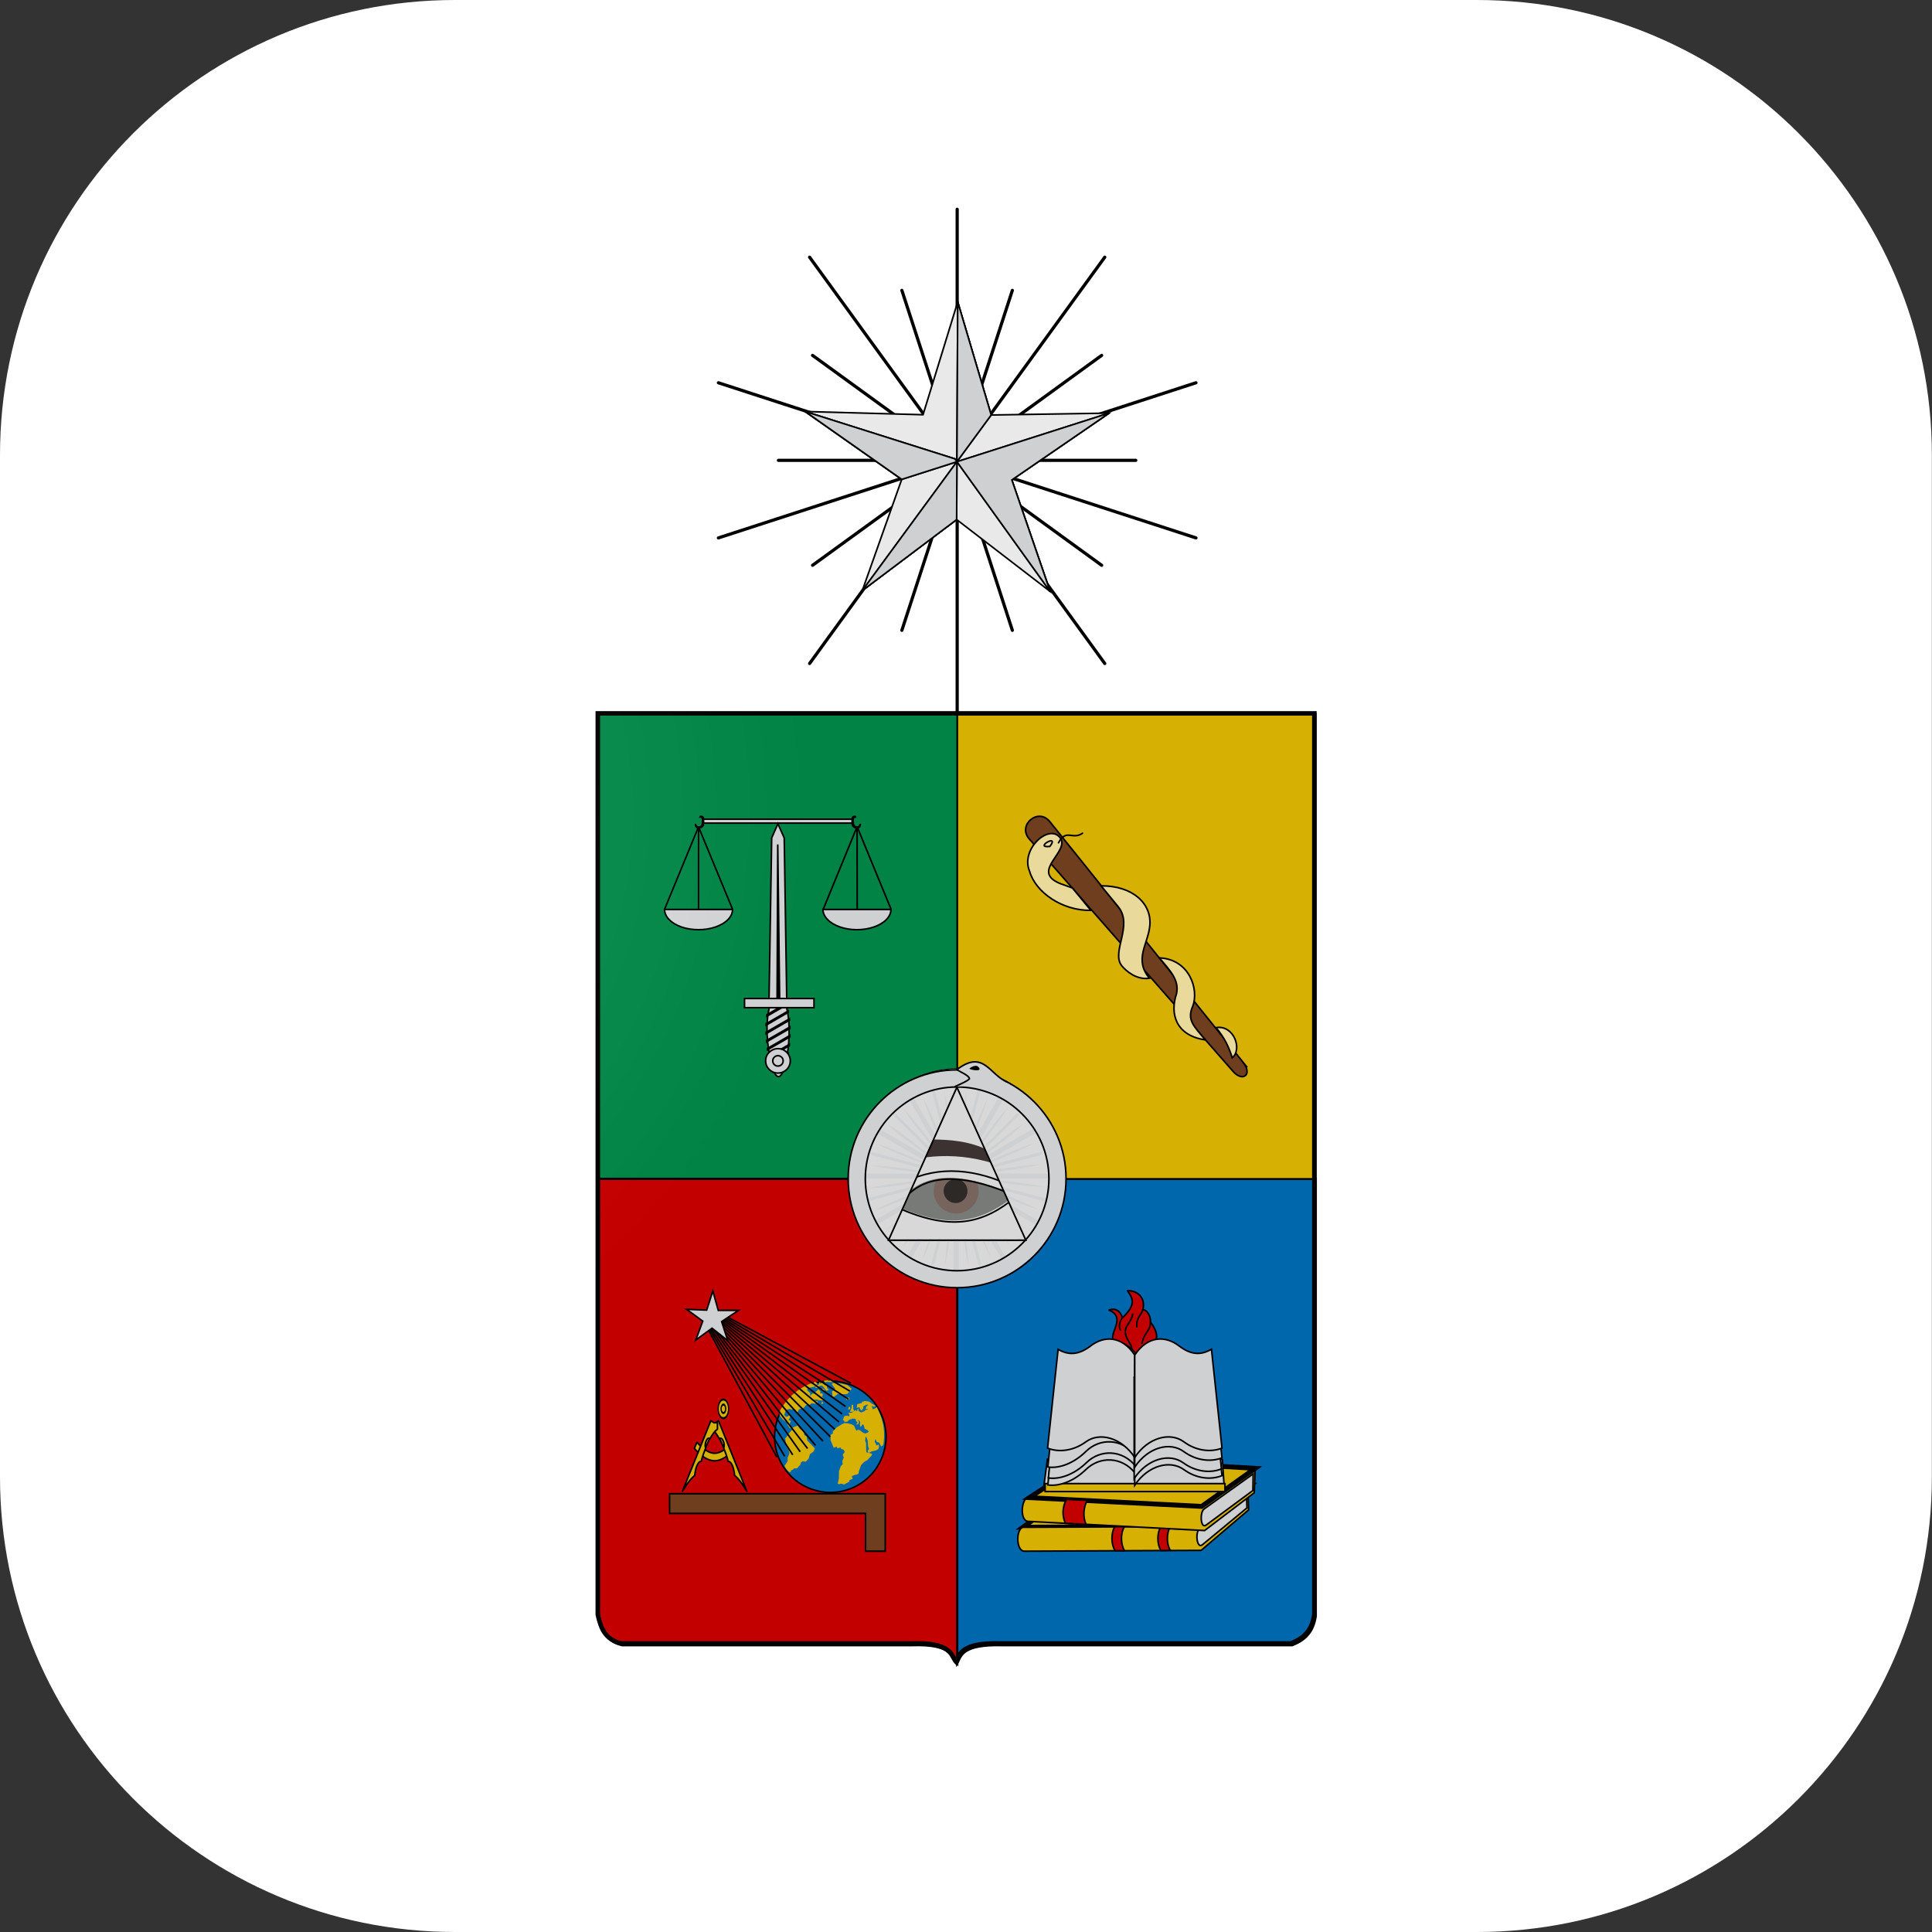 <?xml version="1.0" encoding="UTF-8"?>
<svg xmlns="http://www.w3.org/2000/svg" xmlns:xlink="http://www.w3.org/1999/xlink" width="56px" height="56px" viewBox="0 0 56 56" version="1.1">
<rect x="0" y="0" width="56" height="56" fill="#333333" stroke="none"/>
<defs>
<radialGradient id="radial0" gradientUnits="userSpaceOnUse" cx="257.021" cy="146.231" fx="257.021" fy="146.231" r="8.397" gradientTransform="matrix(0.192,0,0,0.167,-39.015,3.758)">
<stop offset="0" style="stop-color:rgb(100%,100%,100%);stop-opacity:1;"/>
<stop offset="0.589" style="stop-color:rgb(100%,100%,100%);stop-opacity:1;"/>
<stop offset="1" style="stop-color:rgb(51.373%,52.549%,51.373%);stop-opacity:1;"/>
</radialGradient>
<radialGradient id="radial1" gradientUnits="userSpaceOnUse" cx="257.021" cy="146.231" fx="257.021" fy="146.231" r="8.397" gradientTransform="matrix(0.078,0,0,0.078,-9.651,16.837)">
<stop offset="0" style="stop-color:rgb(76.078%,38.039%,29.412%);stop-opacity:1;"/>
<stop offset="0.74" style="stop-color:rgb(54.902%,35.294%,20.784%);stop-opacity:1;"/>
<stop offset="1" style="stop-color:rgb(50.98%,43.529%,40%);stop-opacity:1;"/>
</radialGradient>
<radialGradient id="radial2" gradientUnits="userSpaceOnUse" cx="259.202" cy="144.218" fx="259.202" fy="144.218" r="8.397" gradientTransform="matrix(0.041,0,0,0.041,-0.33,22.15)">
<stop offset="0" style="stop-color:rgb(34.902%,30.588%,29.804%);stop-opacity:1;"/>
<stop offset="1" style="stop-color:rgb(19.216%,17.647%,16.863%);stop-opacity:1;"/>
</radialGradient>
<filter id="alpha" filterUnits="objectBoundingBox" x="0%" y="0%" width="100%" height="100%">
  <feColorMatrix type="matrix" in="SourceGraphic" values="0 0 0 0 1 0 0 0 0 1 0 0 0 0 1 0 0 0 1 0"/>
</filter>
<mask id="mask0">
  <g filter="url(#alpha)">
<rect x="0" y="0" width="56" height="56" style="fill:rgb(0%,0%,0%);fill-opacity:0.698;stroke:none;"/>
  </g>
</mask>
<radialGradient id="radial3" gradientUnits="userSpaceOnUse" cx="285.186" cy="200.448" fx="285.186" fy="200.448" r="300" gradientTransform="matrix(0.054,0,0,0.057,-8.172,12.096)">
<stop offset="0" style="stop-color:rgb(100%,100%,100%);stop-opacity:0.314;"/>
<stop offset="0.19" style="stop-color:rgb(100%,100%,100%);stop-opacity:0.251;"/>
<stop offset="0.6" style="stop-color:rgb(41.961%,41.961%,41.961%);stop-opacity:0.125;"/>
<stop offset="1" style="stop-color:rgb(0%,0%,0%);stop-opacity:0.125;"/>
</radialGradient>
<radialGradient id="radial4" gradientUnits="userSpaceOnUse" cx="285.186" cy="200.448" fx="285.186" fy="200.448" r="300" gradientTransform="matrix(0.023,0,0,0.017,2.487,1.71)">
<stop offset="0" style="stop-color:rgb(100%,100%,100%);stop-opacity:0.314;"/>
<stop offset="0.19" style="stop-color:rgb(100%,100%,100%);stop-opacity:0.251;"/>
<stop offset="0.6" style="stop-color:rgb(41.961%,41.961%,41.961%);stop-opacity:0.125;"/>
<stop offset="1" style="stop-color:rgb(0%,0%,0%);stop-opacity:0.125;"/>
</radialGradient>
<clipPath id="clip1">
  <rect x="0" y="0" width="56" height="56"/>
</clipPath>
<g id="surface5" clip-path="url(#clip1)">
<path style=" stroke:none;fill-rule:evenodd;fill:url(#radial3);" d="M 17.262 20.648 L 17.262 46.805 C 17.309 47.023 17.367 47.219 17.48 47.375 C 17.594 47.531 17.762 47.645 18 47.699 L 26.418 47.699 C 27.004 47.68 27.273 47.77 27.414 47.871 C 27.555 47.977 27.57 48.098 27.66 48.203 L 27.691 48.238 L 27.746 48.238 L 27.77 48.199 C 27.84 48.086 27.848 47.969 27.988 47.871 C 28.129 47.773 28.41 47.684 29.008 47.699 L 37.43 47.699 L 37.438 47.695 C 37.852 47.535 38.094 47.262 38.16 46.801 L 38.164 46.797 L 38.164 20.648 Z M 17.262 20.648 "/>
<path style=" stroke:none;fill-rule:evenodd;fill:url(#radial4);" d="M 27.73 8.742 L 26.73 12.004 L 23.316 11.914 L 26.109 13.879 L 25.008 16.984 L 25.121 16.984 L 27.695 15.043 L 30.223 16.984 L 30.359 16.984 L 29.297 13.891 L 32.113 11.961 L 28.699 12.016 Z M 27.73 8.742 "/>
</g>
</defs>
<g id="surface1">
<path style=" stroke:none;fill-rule:nonzero;fill:rgb(100%,100%,100%);fill-opacity:1;" d="M 13.188 0 L 42.812 0 C 50.094 0 55.996 5.906 55.996 13.188 L 55.996 42.812 C 55.996 50.094 50.094 56 42.812 56 L 13.188 56 C 5.902 56 0 50.094 0 42.812 L 0 13.188 C 0 5.906 5.902 0 13.188 0 Z M 13.188 0 "/>
<path style="fill-rule:nonzero;fill:rgb(0%,44.314%,73.725%);fill-opacity:1;stroke-width:1;stroke-linecap:butt;stroke-linejoin:miter;stroke:rgb(0%,0%,0%);stroke-opacity:1;stroke-miterlimit:4;" d="M 429.02 527.023 L 429.02 739.84 C 429.138 739.662 429.198 739.484 429.316 739.307 C 430.797 736.344 431.508 731.427 448.69 731.841 L 576.131 731.841 C 576.546 731.664 576.901 731.545 577.257 731.367 C 582.589 728.998 585.551 725.383 586.499 719.044 L 586.499 527.023 Z M 429.02 527.023 " transform="matrix(0.066,0,0,0.066,-0.571,-0.614)"/>
<path style="fill-rule:evenodd;fill:rgb(83.137%,0%,0%);fill-opacity:1;stroke-width:0.7;stroke-linecap:butt;stroke-linejoin:round;stroke:rgb(0%,0%,0%);stroke-opacity:1;stroke-miterlimit:4;" d="M 506.575 611.747 C 505.508 604.223 495.614 607.244 497.51 595.217 C 498.28 592.018 501.776 587.159 495.732 584.671 C 497.806 583.842 500.354 584.197 501.598 588.107 C 506.812 582.894 506.989 580.346 503.79 576.199 C 507.582 575.843 512.144 578.924 510.485 584.73 C 511.492 583.901 514.04 586.448 513.921 589.944 C 517.713 595.039 517.239 597.705 513.981 602.267 C 512.855 604.223 507.345 606.77 506.575 611.747 Z M 506.575 611.747 " transform="matrix(0.066,0,0,0.066,-0.571,-0.614)"/>
<path style="fill-rule:evenodd;fill:rgb(83.137%,0%,0%);fill-opacity:1;stroke-width:0.7;stroke-linecap:butt;stroke-linejoin:round;stroke:rgb(0%,0%,0%);stroke-opacity:1;stroke-miterlimit:4;" d="M 501.598 587.93 C 499.169 591.603 500.768 593.321 500.768 593.617 " transform="matrix(0.066,0,0,0.066,-0.571,-0.614)"/>
<path style="fill-rule:evenodd;fill:rgb(83.137%,0%,0%);fill-opacity:1;stroke-width:0.7;stroke-linecap:butt;stroke-linejoin:round;stroke:rgb(0%,0%,0%);stroke-opacity:1;stroke-miterlimit:4;" d="M 506.16 586.152 C 505.804 588.344 504.975 589.411 503.79 591.307 C 500.887 595.573 505.627 599.068 505.686 601.497 L 505.686 601.26 " transform="matrix(0.066,0,0,0.066,-0.571,-0.614)"/>
<path style="fill-rule:evenodd;fill:rgb(83.137%,0%,0%);fill-opacity:1;stroke-width:0.7;stroke-linecap:butt;stroke-linejoin:round;stroke:rgb(0%,0%,0%);stroke-opacity:1;stroke-miterlimit:4;" d="M 507.937 592.373 C 507.582 587.633 509.774 587.337 510.663 584.197 " transform="matrix(0.066,0,0,0.066,-0.571,-0.614)"/>
<path style="fill-rule:evenodd;fill:rgb(83.137%,0%,0%);fill-opacity:1;stroke-width:0.7;stroke-linecap:butt;stroke-linejoin:round;stroke:rgb(0%,0%,0%);stroke-opacity:1;stroke-miterlimit:4;" d="M 513.862 589.885 C 514.158 593.617 511.018 594.447 510.13 599.542 " transform="matrix(0.066,0,0,0.066,-0.571,-0.614)"/>
<path style="fill-rule:nonzero;fill:rgb(91.765%,75.686%,0.784%);fill-opacity:1;stroke-width:2.119;stroke-linecap:butt;stroke-linejoin:miter;stroke:rgb(0%,0%,0%);stroke-opacity:1;stroke-miterlimit:4;" d="M 457.933 680 L 534.954 679.645 L 557.824 661.574 L 483.646 661.456 Z M 457.933 680 " transform="matrix(0.066,0,0,0.066,-0.571,-0.614)"/>
<path style="fill-rule:nonzero;fill:rgb(91.765%,75.686%,0.784%);fill-opacity:1;stroke-width:0.7;stroke-linecap:butt;stroke-linejoin:miter;stroke:rgb(0%,0%,0%);stroke-opacity:1;stroke-miterlimit:4;" d="M 458.466 680.059 L 534.243 679.704 L 556.639 661.633 L 556.994 672.416 L 536.139 690.191 L 458.584 690.546 C 454.556 690.605 454.793 679.585 458.466 680.059 Z M 458.466 680.059 " transform="matrix(0.066,0,0,0.066,-0.571,-0.614)"/>
<path style="fill-rule:nonzero;fill:rgb(83.137%,0%,0%);fill-opacity:1;stroke-width:0.7;stroke-linecap:butt;stroke-linejoin:miter;stroke:rgb(0%,0%,0%);stroke-opacity:1;stroke-miterlimit:4;" d="M 502.427 679.763 C 500.709 682.785 500.768 687.347 502.487 690.368 L 498.339 690.309 C 496.621 687.406 496.562 682.844 498.162 679.822 Z M 502.427 679.763 " transform="matrix(0.066,0,0,0.066,-0.571,-0.614)"/>
<path style="fill-rule:nonzero;fill:rgb(83.137%,0%,0%);fill-opacity:1;stroke-width:0.7;stroke-linecap:butt;stroke-linejoin:miter;stroke:rgb(0%,0%,0%);stroke-opacity:1;stroke-miterlimit:4;" d="M 522.512 679.763 C 520.972 682.725 520.853 687.287 522.631 690.191 L 518.483 690.25 C 516.765 687.347 516.706 682.785 518.424 679.822 Z M 522.512 679.763 " transform="matrix(0.066,0,0,0.066,-0.571,-0.614)"/>
<path style="fill-rule:nonzero;fill:rgb(89.02%,89.412%,89.804%);fill-opacity:1;stroke-width:0.7;stroke-linecap:butt;stroke-linejoin:miter;stroke:rgb(0%,0%,0%);stroke-opacity:1;stroke-miterlimit:4;" d="M 535.31 680.829 L 556.046 664.122 L 556.283 671.528 L 536.732 687.702 C 534.302 689.717 533.473 682.548 535.31 680.829 Z M 535.31 680.829 " transform="matrix(0.066,0,0,0.066,-0.571,-0.614)"/>
<path style="fill-rule:nonzero;fill:rgb(91.765%,75.686%,0.784%);fill-opacity:1;stroke-width:0.7;stroke-linecap:butt;stroke-linejoin:miter;stroke:rgb(0%,0%,0%);stroke-opacity:1;stroke-miterlimit:4;" d="M 460.717 667.025 L 536.376 670.876 L 559.897 654.168 L 559.483 664.892 L 537.68 681.481 L 460.184 677.452 C 456.214 677.275 457.162 666.314 460.717 667.025 Z M 460.717 667.025 " transform="matrix(0.066,0,0,0.066,-0.571,-0.614)"/>
<path style="fill-rule:nonzero;fill:rgb(91.765%,75.686%,0.784%);fill-opacity:1;stroke-width:2.136;stroke-linecap:butt;stroke-linejoin:miter;stroke:rgb(0%,0%,0%);stroke-opacity:1;stroke-miterlimit:4;" d="M 460.717 667.025 L 536.376 670.876 L 559.897 654.168 L 487.023 649.902 Z M 460.717 667.025 " transform="matrix(0.066,0,0,0.066,-0.571,-0.614)"/>
<path style="fill-rule:nonzero;fill:rgb(83.137%,0%,0%);fill-opacity:1;stroke-width:0.7;stroke-linecap:butt;stroke-linejoin:miter;stroke:rgb(0%,0%,0%);stroke-opacity:1;stroke-miterlimit:4;" d="M 486.194 668.21 C 484.416 671.113 484.12 675.675 485.66 678.815 L 476.596 678.282 C 474.996 675.26 475.233 670.698 477.07 667.795 Z M 486.194 668.21 " transform="matrix(0.066,0,0,0.066,-0.571,-0.614)"/>
<path style="fill-rule:nonzero;fill:rgb(89.02%,89.412%,89.804%);fill-opacity:1;stroke-width:0.7;stroke-linecap:butt;stroke-linejoin:miter;stroke:rgb(0%,0%,0%);stroke-opacity:1;stroke-miterlimit:4;" d="M 537.383 672.061 L 559.009 656.597 L 558.89 663.885 L 538.391 679.052 C 535.902 680.948 535.487 673.601 537.383 672.061 Z M 537.383 672.061 " transform="matrix(0.066,0,0,0.066,-0.571,-0.614)"/>
<path style="fill-rule:nonzero;fill:rgb(89.02%,89.412%,89.804%);fill-opacity:1;stroke-width:0.7;stroke-linecap:butt;stroke-linejoin:miter;stroke:rgb(0%,0%,0%);stroke-opacity:1;stroke-miterlimit:4;" d="M 545.5 650.376 L 546.27 662.167 L 467.057 662.167 L 468.656 650.139 L 506.693 628.336 Z M 545.5 650.376 " transform="matrix(0.066,0,0,0.066,-0.571,-0.614)"/>
<path style="fill-rule:nonzero;fill:rgb(91.765%,75.686%,0.784%);fill-opacity:1;stroke-width:0.7;stroke-linecap:butt;stroke-linejoin:miter;stroke:rgb(0%,0%,0%);stroke-opacity:1;stroke-miterlimit:4;" d="M 546.626 660.863 L 467.649 660.863 L 467.649 664.359 L 546.626 664.359 Z M 546.626 660.863 " transform="matrix(0.066,0,0,0.066,-0.571,-0.614)"/>
<path style="fill-rule:nonzero;fill:rgb(89.02%,89.412%,89.804%);fill-opacity:1;stroke-width:0.7;stroke-linecap:butt;stroke-linejoin:miter;stroke:rgb(0%,0%,0%);stroke-opacity:1;stroke-miterlimit:4;" d="M 468.834 661.456 L 473.455 617.376 C 478.077 618.916 482.52 617.672 487.793 612.34 C 493.422 606.711 501.242 604.4 507.167 611.747 L 507.167 656.242 C 501.242 648.836 491.585 648.836 485.601 654.642 C 480.269 659.856 473.811 662.167 468.834 661.456 Z M 468.834 661.456 " transform="matrix(0.066,0,0,0.066,-0.571,-0.614)"/>
<path style="fill-rule:nonzero;fill:rgb(89.02%,89.412%,89.804%);fill-opacity:1;stroke-width:0.7;stroke-linecap:butt;stroke-linejoin:miter;stroke:rgb(0%,0%,0%);stroke-opacity:1;stroke-miterlimit:4;" d="M 469.071 658.375 L 473.692 614.295 C 478.314 615.835 482.757 614.65 488.03 609.318 C 493.659 603.689 501.479 601.379 507.404 608.725 L 507.404 653.22 C 501.479 645.814 491.822 645.814 485.838 651.621 C 480.506 656.834 474.048 659.145 469.071 658.375 Z M 469.071 658.375 " transform="matrix(0.066,0,0,0.066,-0.571,-0.614)"/>
<path style="fill-rule:nonzero;fill:rgb(89.02%,89.412%,89.804%);fill-opacity:1;stroke-width:0.7;stroke-linecap:butt;stroke-linejoin:miter;stroke:rgb(0%,0%,0%);stroke-opacity:1;stroke-miterlimit:4;" d="M 468.834 653.576 L 473.455 609.081 C 478.077 610.621 482.52 609.377 487.793 604.045 C 493.422 598.357 501.242 595.987 507.167 603.393 L 507.167 648.303 C 501.242 640.897 491.585 640.837 485.601 646.703 C 480.269 651.976 473.811 654.346 468.834 653.576 Z M 468.834 653.576 " transform="matrix(0.066,0,0,0.066,-0.571,-0.614)"/>
<path style="fill-rule:nonzero;fill:rgb(89.02%,89.412%,89.804%);fill-opacity:1;stroke-width:0.7;stroke-linecap:butt;stroke-linejoin:miter;stroke:rgb(0%,0%,0%);stroke-opacity:1;stroke-miterlimit:4;" d="M 468.716 645.281 L 473.337 601.912 C 478.017 604.578 482.402 604.4 487.675 600.372 C 493.303 596.046 501.124 595.573 507.049 604.46 L 507.049 649.428 C 501.124 640.541 491.467 638.112 485.483 642.556 C 480.15 646.466 473.692 647.295 468.716 645.281 Z M 468.716 645.281 " transform="matrix(0.066,0,0,0.066,-0.571,-0.614)"/>
<path style="fill-rule:nonzero;fill:rgb(89.02%,89.412%,89.804%);fill-opacity:1;stroke-width:0.7;stroke-linecap:butt;stroke-linejoin:miter;stroke:rgb(0%,0%,0%);stroke-opacity:1;stroke-miterlimit:4;" d="M 545.322 657.368 L 540.701 614.472 C 536.08 617.139 531.636 616.961 526.363 612.932 C 520.735 608.725 512.914 608.251 506.989 617.079 L 506.989 661.574 C 512.914 652.746 522.571 650.376 528.555 654.701 C 533.888 658.612 540.346 659.382 545.322 657.368 Z M 545.322 657.368 " transform="matrix(0.066,0,0,0.066,-0.571,-0.614)"/>
<path style="fill-rule:nonzero;fill:rgb(89.02%,89.412%,89.804%);fill-opacity:1;stroke-width:0.7;stroke-linecap:butt;stroke-linejoin:miter;stroke:rgb(0%,0%,0%);stroke-opacity:1;stroke-miterlimit:4;" d="M 545.085 654.405 L 540.464 611.451 C 535.843 614.176 531.399 613.998 526.126 609.97 C 520.498 605.763 512.677 605.289 506.752 614.058 L 506.752 658.612 C 512.677 649.784 522.335 647.414 528.318 651.739 C 533.651 655.649 540.109 656.42 545.085 654.405 Z M 545.085 654.405 " transform="matrix(0.066,0,0,0.066,-0.571,-0.614)"/>
<path style="fill-rule:nonzero;fill:rgb(89.02%,89.412%,89.804%);fill-opacity:1;stroke-width:0.7;stroke-linecap:butt;stroke-linejoin:miter;stroke:rgb(0%,0%,0%);stroke-opacity:1;stroke-miterlimit:4;" d="M 545.322 649.547 L 540.701 606.178 C 536.08 608.844 531.636 608.666 526.363 604.637 C 520.735 600.312 512.914 599.838 506.989 608.725 L 506.989 653.635 C 512.914 644.748 522.571 642.378 528.555 646.821 C 533.888 650.732 540.346 651.502 545.322 649.547 Z M 545.322 649.547 " transform="matrix(0.066,0,0,0.066,-0.571,-0.614)"/>
<path style="fill-rule:nonzero;fill:rgb(89.02%,89.412%,89.804%);fill-opacity:1;stroke-width:0.7;stroke-linecap:butt;stroke-linejoin:miter;stroke:rgb(0%,0%,0%);stroke-opacity:1;stroke-miterlimit:4;" d="M 545.322 645.281 L 540.701 601.853 C 536.08 604.578 531.636 604.4 526.363 600.312 C 520.735 596.046 512.914 595.573 506.989 604.4 L 506.989 649.369 C 512.914 640.482 522.571 638.112 528.555 642.496 C 533.888 646.466 540.346 647.236 545.322 645.281 Z M 545.322 645.281 " transform="matrix(0.066,0,0,0.066,-0.571,-0.614)"/>
<path style="fill-rule:nonzero;fill:rgb(91.765%,75.686%,0.784%);fill-opacity:1;stroke-width:0.7;stroke-linecap:butt;stroke-linejoin:miter;stroke:rgb(0%,0%,0%);stroke-opacity:1;stroke-miterlimit:4;" d="M 429.02 322.916 L 429.02 527.023 L 586.499 527.023 L 586.499 322.916 Z M 429.02 322.916 " transform="matrix(0.066,0,0,0.066,-0.571,-0.614)"/>
<path style="fill-rule:evenodd;fill:rgb(47.059%,26.667%,12.941%);fill-opacity:1;stroke-width:0.7;stroke-linecap:butt;stroke-linejoin:miter;stroke:rgb(0%,0%,0%);stroke-opacity:1;stroke-miterlimit:4;" d="M 554.506 475.834 C 558.949 481.107 554.447 484.898 550.003 479.625 L 460.54 377.602 C 455.503 371.558 464.568 363.975 469.604 370.018 L 556.402 478.085 Z M 554.506 475.834 " transform="matrix(0.066,0,0,0.066,-0.571,-0.614)"/>
<path style="fill-rule:evenodd;fill:rgb(100%,93.333%,66.667%);fill-opacity:1;stroke-width:0.7;stroke-linecap:butt;stroke-linejoin:miter;stroke:rgb(0%,0%,0%);stroke-opacity:1;stroke-miterlimit:4;" d="M 542.716 460.607 C 550.536 459.304 554.387 470.146 549.825 473.878 C 548.226 468.842 546.448 465.169 542.716 460.607 Z M 517.832 429.976 C 531.044 430.569 535.31 443.84 532.466 451.246 C 529.8 457.289 532.999 459.955 537.976 465.999 C 524.882 464.043 522.394 454.445 525.356 445.677 C 526.66 439.515 522.216 435.308 517.832 429.976 Z M 499.702 407.462 C 506.575 415.816 496.384 427.429 501.361 433.531 C 503.257 435.782 507.76 439.752 513.447 438.923 C 506.575 430.569 512.796 424.17 513.625 415.875 C 514.573 406.159 506.16 398.279 492.237 398.338 C 494.725 401.36 497.214 404.381 499.702 407.462 Z M 487.734 409.121 C 475.114 409.299 463.383 401.182 460.777 391.821 C 456.807 382.341 469.13 371.025 474.107 377.068 C 479.084 383.171 460.777 391.821 474.226 397.331 L 479.617 399.286 Z M 487.734 409.121 " transform="matrix(0.066,0,0,0.066,-0.571,-0.614)"/>
<path style="fill-rule:evenodd;fill:rgb(100%,93.333%,66.667%);fill-opacity:1;stroke-width:0.7;stroke-linecap:butt;stroke-linejoin:miter;stroke:rgb(0%,0%,0%);stroke-opacity:1;stroke-miterlimit:4;" d="M 469.723 381.038 C 462.317 381.867 474.285 375.113 469.723 381.038 Z M 469.723 381.038 " transform="matrix(0.066,0,0,0.066,-0.571,-0.614)"/>
<path style="fill:none;stroke-width:0.7;stroke-linecap:round;stroke-linejoin:miter;stroke:rgb(0%,0%,0%);stroke-opacity:1;stroke-miterlimit:4;" d="M 473.515 379.438 C 476.951 373.039 479.617 378.372 484.061 375.232 " transform="matrix(0.066,0,0,0.066,-0.571,-0.614)"/>
<path style="fill-rule:nonzero;fill:rgb(0%,56.078%,29.804%);fill-opacity:1;stroke-width:0.7;stroke-linecap:butt;stroke-linejoin:miter;stroke:rgb(0%,0%,0%);stroke-opacity:1;stroke-miterlimit:4;" d="M 271.481 322.916 L 271.481 527.023 L 429.02 527.023 L 429.02 322.916 Z M 271.481 322.916 " transform="matrix(0.066,0,0,0.066,-0.571,-0.614)"/>
<path style="fill-rule:nonzero;fill:rgb(89.02%,89.412%,89.804%);fill-opacity:1;stroke-width:0.7;stroke-linecap:square;stroke-linejoin:miter;stroke:rgb(0%,0%,0%);stroke-opacity:1;stroke-miterlimit:4;" d="M 316.272 367.826 C 316.213 367.885 316.154 368.003 316.094 368.122 C 317.042 368.122 317.22 368.359 317.22 370.314 C 317.161 371.618 316.687 372.388 315.739 372.506 C 314.85 372.684 314.08 371.914 314.08 371.084 C 313.962 372.151 314.554 373.039 315.68 372.921 C 316.805 372.802 317.635 372.092 317.635 371.025 C 317.576 370.196 317.576 369.485 317.576 368.714 C 317.576 368.003 316.865 367.766 316.272 367.826 Z M 316.272 367.826 " transform="matrix(0.066,0,0,0.066,-0.571,-0.614)"/>
<path style="fill-rule:nonzero;fill:rgb(89.02%,89.412%,89.804%);fill-opacity:1;stroke-width:0.7;stroke-linecap:square;stroke-linejoin:miter;stroke:rgb(0%,0%,0%);stroke-opacity:1;stroke-miterlimit:4;" d="M 384.229 367.826 C 384.347 367.885 384.407 368.003 384.407 368.122 C 383.459 368.122 383.281 368.359 383.34 370.314 C 383.399 371.618 383.873 372.388 384.762 372.506 C 385.71 372.684 386.421 371.914 386.421 371.084 C 386.599 372.151 385.947 373.039 384.821 372.921 C 383.755 372.802 382.866 372.092 382.925 371.025 C 382.925 370.196 382.925 369.485 382.985 368.714 C 382.985 368.003 383.696 367.766 384.229 367.826 Z M 384.229 367.826 " transform="matrix(0.066,0,0,0.066,-0.571,-0.614)"/>
<path style="fill-rule:nonzero;fill:rgb(89.02%,89.412%,89.804%);fill-opacity:1;stroke-width:0.7;stroke-linecap:square;stroke-linejoin:miter;stroke:rgb(0%,0%,0%);stroke-opacity:1;stroke-miterlimit:4;" d="M 317.635 369.07 L 382.866 369.07 L 382.866 370.788 L 317.635 370.788 Z M 317.635 369.07 " transform="matrix(0.066,0,0,0.066,-0.571,-0.614)"/>
<path style="fill-rule:evenodd;fill:rgb(89.02%,89.412%,89.804%);fill-opacity:1;stroke-width:0.7;stroke-linecap:butt;stroke-linejoin:miter;stroke:rgb(0%,0%,0%);stroke-opacity:1;stroke-miterlimit:4;" d="M 385.058 372.388 L 370.187 408.647 " transform="matrix(0.066,0,0,0.066,-0.571,-0.614)"/>
<path style="fill-rule:evenodd;fill:rgb(89.02%,89.412%,89.804%);fill-opacity:1;stroke-width:0.7;stroke-linecap:butt;stroke-linejoin:miter;stroke:rgb(0%,0%,0%);stroke-opacity:1;stroke-miterlimit:4;" d="M 385.058 372.329 L 399.989 408.647 " transform="matrix(0.066,0,0,0.066,-0.571,-0.614)"/>
<path style="fill-rule:evenodd;fill:rgb(89.02%,89.412%,89.804%);fill-opacity:1;stroke-width:0.7;stroke-linecap:butt;stroke-linejoin:miter;stroke:rgb(0%,0%,0%);stroke-opacity:1;stroke-miterlimit:4;" d="M 385.058 372.506 L 385.118 408.647 " transform="matrix(0.066,0,0,0.066,-0.571,-0.614)"/>
<path style="fill-rule:nonzero;fill:rgb(89.02%,89.412%,89.804%);fill-opacity:1;stroke-width:0.7;stroke-linecap:square;stroke-linejoin:miter;stroke:rgb(0%,0%,0%);stroke-opacity:1;stroke-miterlimit:4;" d="M 330.373 408.706 C 330.373 411.906 327.529 414.809 322.908 416.409 C 318.287 418.008 312.54 418.008 307.918 416.409 C 303.297 414.809 300.512 411.846 300.512 408.706 Z M 330.373 408.706 " transform="matrix(0.066,0,0,0.066,-0.571,-0.614)"/>
<path style="fill-rule:evenodd;fill:rgb(89.02%,89.412%,89.804%);fill-opacity:1;stroke-width:0.7;stroke-linecap:butt;stroke-linejoin:miter;stroke:rgb(0%,0%,0%);stroke-opacity:1;stroke-miterlimit:4;" d="M 315.443 372.388 L 300.512 408.647 " transform="matrix(0.066,0,0,0.066,-0.571,-0.614)"/>
<path style="fill-rule:evenodd;fill:rgb(89.02%,89.412%,89.804%);fill-opacity:1;stroke-width:0.7;stroke-linecap:butt;stroke-linejoin:miter;stroke:rgb(0%,0%,0%);stroke-opacity:1;stroke-miterlimit:4;" d="M 315.384 372.329 L 330.373 408.647 " transform="matrix(0.066,0,0,0.066,-0.571,-0.614)"/>
<path style="fill:none;stroke-width:0.7;stroke-linecap:butt;stroke-linejoin:miter;stroke:rgb(0%,0%,0%);stroke-opacity:1;stroke-miterlimit:4;" d="M 315.443 372.506 L 315.443 408.647 " transform="matrix(0.066,0,0,0.066,-0.571,-0.614)"/>
<path style="fill-rule:nonzero;fill:rgb(89.02%,89.412%,89.804%);fill-opacity:1;stroke-width:0.7;stroke-linecap:square;stroke-linejoin:miter;stroke:rgb(0%,0%,0%);stroke-opacity:1;stroke-miterlimit:4;" d="M 399.929 408.706 C 399.929 411.906 397.086 414.809 392.464 416.409 C 387.843 418.008 382.155 418.008 377.534 416.409 C 372.913 414.809 370.069 411.846 370.069 408.706 Z M 399.929 408.706 " transform="matrix(0.066,0,0,0.066,-0.571,-0.614)"/>
<path style="fill-rule:nonzero;fill:rgb(89.02%,89.412%,89.804%);fill-opacity:1;stroke-width:0.7;stroke-linecap:butt;stroke-linejoin:miter;stroke:rgb(0%,0%,0%);stroke-opacity:1;stroke-miterlimit:4;" d="M 347.377 476.308 C 349.332 484.069 351.761 484.069 353.598 476.308 C 355.435 468.546 355.968 458.948 353.954 451.187 C 351.939 443.425 348.681 443.425 346.666 451.187 C 344.652 458.948 345.481 468.546 347.377 476.308 Z M 347.377 476.308 " transform="matrix(0.066,0,0,0.066,-0.571,-0.614)"/>
<path style="fill-rule:nonzero;fill:rgb(89.02%,89.412%,89.804%);fill-opacity:1;stroke-width:0.7;stroke-linecap:butt;stroke-linejoin:miter;stroke:rgb(0%,0%,0%);stroke-opacity:1;stroke-miterlimit:4;" d="M 346.37 449.35 L 354.191 449.35 L 353.065 377.305 L 350.28 371.084 L 347.555 377.305 Z M 346.37 449.35 " transform="matrix(0.066,0,0,0.066,-0.571,-0.614)"/>
<path style="fill-rule:evenodd;fill:rgb(0%,0%,0%);fill-opacity:1;stroke-width:0.7;stroke-linecap:butt;stroke-linejoin:miter;stroke:rgb(0%,0%,0%);stroke-opacity:1;stroke-miterlimit:4;" d="M 349.925 448.698 L 350.221 380.149 L 351.05 448.698 Z M 349.925 448.698 " transform="matrix(0.066,0,0,0.066,-0.571,-0.614)"/>
<path style="fill-rule:nonzero;fill:rgb(89.02%,89.412%,89.804%);fill-opacity:1;stroke-width:0.7;stroke-linecap:butt;stroke-linejoin:miter;stroke:rgb(0%,0%,0%);stroke-opacity:1;stroke-miterlimit:4;" d="M 348.207 480.159 C 348.147 479.981 348.088 479.803 348.029 479.625 L 353.954 476.189 C 353.894 476.426 353.835 476.722 353.717 476.959 Z M 347.199 477.019 C 347.14 476.782 347.081 476.604 347.081 476.426 L 354.783 471.983 C 354.724 472.22 354.665 472.457 354.665 472.694 Z M 346.429 473.701 C 346.37 473.523 346.311 473.345 346.311 473.167 L 355.316 467.954 C 355.316 468.191 355.257 468.368 355.257 468.605 Z M 345.777 470.324 C 345.777 470.146 345.718 469.968 345.718 469.731 L 355.553 464.043 C 355.553 464.28 355.553 464.517 355.553 464.695 Z M 345.363 466.828 C 345.363 466.65 345.303 466.473 345.303 466.236 L 355.553 460.311 C 355.553 460.548 355.553 460.726 355.553 460.963 Z M 345.126 463.273 C 345.126 463.036 345.126 462.858 345.126 462.621 L 355.316 456.756 C 355.316 456.934 355.316 457.171 355.375 457.348 Z M 345.126 459.541 C 345.126 459.304 345.126 459.067 345.126 458.889 L 354.783 453.32 C 354.783 453.379 354.842 453.438 354.842 453.497 C 354.842 453.616 354.901 453.734 354.901 453.853 Z M 345.422 455.63 C 345.422 455.393 345.481 455.156 345.481 454.919 L 354.013 450.002 C 354.072 450.18 354.131 450.357 354.191 450.594 Z M 345.422 455.63 " transform="matrix(0.066,0,0,0.066,-0.571,-0.614)"/>
<path style="fill-rule:nonzero;fill:rgb(89.02%,89.412%,89.804%);fill-opacity:1;stroke-width:0.7;stroke-linecap:butt;stroke-linejoin:miter;stroke:rgb(0%,0%,0%);stroke-opacity:1;stroke-miterlimit:4;" d="M 887.054 -415.898 L 917.566 -415.898 L 917.566 -411.869 L 887.054 -411.869 Z M 887.054 -415.898 " transform="matrix(0.066,0,0,-0.066,-36.965,1.759)"/>
<path style="fill-rule:nonzero;fill:rgb(89.02%,89.412%,89.804%);fill-opacity:1;stroke-width:0.7;stroke-linecap:butt;stroke-linejoin:miter;stroke:rgb(0%,0%,0%);stroke-opacity:1;stroke-miterlimit:4;" d="M 355.731 475.182 C 355.731 472.22 353.302 469.85 350.28 469.85 C 347.318 469.85 344.889 472.22 344.889 475.182 C 344.889 478.204 347.318 480.573 350.28 480.573 C 353.302 480.573 355.731 478.204 355.731 475.182 Z M 355.731 475.182 " transform="matrix(0.066,0,0,0.066,-0.571,-0.614)"/>
<path style="fill-rule:nonzero;fill:rgb(89.02%,89.412%,89.804%);fill-opacity:1;stroke-width:0.7;stroke-linecap:butt;stroke-linejoin:miter;stroke:rgb(0%,0%,0%);stroke-opacity:1;stroke-miterlimit:4;" d="M 352.591 475.182 C 352.591 473.938 351.584 472.931 350.28 472.931 C 349.036 472.931 348.029 473.938 348.029 475.182 C 348.029 476.485 349.036 477.493 350.28 477.493 C 351.584 477.493 352.591 476.485 352.591 475.182 Z M 352.591 475.182 " transform="matrix(0.066,0,0,0.066,-0.571,-0.614)"/>
<path style="fill-rule:nonzero;fill:rgb(83.137%,0%,0%);fill-opacity:1;stroke-width:1;stroke-linecap:butt;stroke-linejoin:miter;stroke:rgb(0%,0%,0%);stroke-opacity:1;stroke-miterlimit:4;" d="M 271.481 527.023 L 271.481 719.044 C 272.785 725.561 274.977 730.242 281.909 731.841 L 409.291 731.841 C 427.243 731.249 426.769 737.233 429.02 739.84 L 429.02 527.023 Z M 271.481 527.023 " transform="matrix(0.066,0,0,0.066,-0.571,-0.614)"/>
<path style="fill-rule:nonzero;fill:rgb(91.765%,75.686%,0.784%);fill-opacity:1;stroke-width:0.7;stroke-linecap:round;stroke-linejoin:round;stroke:rgb(0%,0%,0%);stroke-opacity:1;stroke-miterlimit:4;" d="M 327.47 645.459 C 325.693 646.821 324.034 647.532 322.493 647.532 C 318.82 647.532 315.265 643.326 314.732 642.674 L 313.606 645.4 C 313.784 645.637 317.931 650.85 322.493 650.85 C 324.271 650.85 326.167 650.08 328.181 648.54 Z M 327.47 645.459 " transform="matrix(0.066,0,0,0.066,-0.571,-0.614)"/>
<path style="fill-rule:nonzero;fill:rgb(91.765%,75.686%,0.784%);fill-opacity:1;stroke-width:0.7;stroke-linecap:round;stroke-linejoin:round;stroke:rgb(0%,0%,0%);stroke-opacity:1;stroke-miterlimit:4;" d="M 320.42 640.956 C 320.005 640.245 319.235 640.66 318.701 641.845 C 318.168 643.03 318.05 644.511 318.464 645.222 C 318.701 644.629 318.998 643.978 319.353 643.267 C 319.709 642.378 320.064 641.608 320.42 640.956 Z M 320.42 640.956 " transform="matrix(0.066,0,0,0.066,-0.571,-0.614)"/>
<path style="fill-rule:nonzero;fill:rgb(91.765%,75.686%,0.784%);fill-opacity:1;stroke-width:0.7;stroke-linecap:round;stroke-linejoin:round;stroke:rgb(0%,0%,0%);stroke-opacity:1;stroke-miterlimit:4;" d="M 324.567 640.956 C 325.041 640.245 325.811 640.66 326.344 641.845 C 326.878 643.03 326.996 644.511 326.581 645.222 C 326.285 644.629 326.048 643.978 325.693 643.267 C 325.337 642.378 324.922 641.608 324.567 640.956 Z M 324.567 640.956 " transform="matrix(0.066,0,0,0.066,-0.571,-0.614)"/>
<path style="fill-rule:nonzero;fill:rgb(91.765%,75.686%,0.784%);fill-opacity:1;stroke-width:0.7;stroke-linecap:round;stroke-linejoin:round;stroke:rgb(0%,0%,0%);stroke-opacity:1;stroke-miterlimit:4;" d="M 322.849 634.143 L 324.211 633.254 L 336.653 664.24 C 333.217 658.434 331.262 657.308 331.262 657.308 C 331.262 657.308 331.143 654.761 330.195 652.746 C 329.307 650.791 328.418 651.147 328.418 651.147 C 328.418 651.147 328.122 649.31 326.463 645.222 C 326.818 644.57 326.759 643.148 326.226 642.082 C 325.752 640.956 324.982 640.601 324.567 641.252 C 322.73 637.697 321.308 636.986 321.308 636.986 L 321.308 634.143 Z M 322.849 634.143 " transform="matrix(0.066,0,0,0.066,-0.571,-0.614)"/>
<path style="fill-rule:nonzero;fill:rgb(91.765%,75.686%,0.784%);fill-opacity:1;stroke-width:0.7;stroke-linecap:round;stroke-linejoin:round;stroke:rgb(0%,0%,0%);stroke-opacity:1;stroke-miterlimit:4;" d="M 322.197 634.143 L 320.834 633.254 L 308.333 664.24 C 311.829 658.434 313.784 657.308 313.784 657.308 C 313.784 657.308 313.902 654.761 314.85 652.746 C 315.739 650.791 316.628 651.147 316.628 651.147 C 316.628 651.147 316.924 649.31 318.583 645.222 C 318.227 644.57 318.287 643.148 318.82 642.082 C 319.294 640.956 320.005 640.601 320.42 641.252 C 322.315 637.697 323.737 636.986 323.737 636.986 L 323.737 634.143 Z M 322.197 634.143 " transform="matrix(0.066,0,0,0.066,-0.571,-0.614)"/>
<path style="fill-rule:nonzero;fill:rgb(91.765%,75.686%,0.784%);fill-opacity:1;stroke-width:3.419;stroke-linecap:round;stroke-linejoin:round;stroke:rgb(0%,0%,0%);stroke-opacity:1;stroke-miterlimit:4;" d="M 1876.828 357.671 C 1876.828 349.435 1870.087 342.678 1861.761 342.678 C 1853.434 342.678 1846.694 349.435 1846.694 357.671 C 1846.694 366.118 1853.434 372.876 1861.761 372.876 C 1870.087 372.876 1876.828 366.118 1876.828 357.671 Z M 1876.828 357.671 " transform="matrix(0.01,0,0,0.018,2.35,34.396)"/>
<path style="fill-rule:nonzero;fill:rgb(91.765%,75.686%,0.784%);fill-opacity:1;stroke-width:3.419;stroke-linecap:round;stroke-linejoin:round;stroke:rgb(0%,0%,0%);stroke-opacity:1;stroke-miterlimit:4;" d="M 1868.501 357.671 C 1868.501 354.081 1865.726 350.914 1861.761 350.914 C 1858.192 350.914 1855.02 354.081 1855.02 357.671 C 1855.02 361.472 1858.192 364.429 1861.761 364.429 C 1865.726 364.429 1868.501 361.472 1868.501 357.671 Z M 1868.501 357.671 " transform="matrix(0.01,0,0,0.018,2.35,34.396)"/>
<path style="fill-rule:nonzero;fill:rgb(0%,44.314%,73.725%);fill-opacity:1;stroke-width:0.7;stroke-linecap:butt;stroke-linejoin:miter;stroke:rgb(0%,0%,0%);stroke-opacity:1;stroke-miterlimit:4;" d="M 396.256 648.717 C 391.635 661.396 377.593 667.914 364.914 663.233 C 352.176 658.612 345.659 644.57 350.339 631.891 C 354.961 619.212 369.002 612.636 381.681 617.316 C 394.419 621.938 400.937 635.979 396.256 648.717 Z M 396.256 648.717 " transform="matrix(0.066,0,0,0.066,-0.571,-0.614)"/>
<path style=" stroke:none;fill-rule:nonzero;fill:rgb(91.765%,75.686%,0.784%);fill-opacity:1;" d="M 24.562 40.148 L 24.387 40.105 L 24.16 40.086 L 24.105 40.113 L 24.203 40.246 L 24.184 40.297 L 24.117 40.328 L 24.133 40.488 L 24.188 40.48 L 24.273 40.41 C 24.371 40.414 24.461 40.414 24.559 40.406 L 24.688 40.258 Z M 24.16 40.016 L 24.082 39.996 L 24.035 40.02 L 23.977 40.008 L 23.918 40.012 L 23.891 40.016 L 23.867 40.031 L 23.934 40.07 L 23.973 40.055 L 24.035 40.062 C 24.078 40.059 24.121 40.062 24.168 40.062 Z M 23.773 40.047 L 23.75 40.07 L 23.734 40.133 L 23.676 40.156 L 23.621 40.215 L 23.676 40.234 L 23.73 40.184 C 23.758 40.176 23.789 40.164 23.82 40.16 L 23.867 40.199 C 23.895 40.238 23.926 40.277 23.953 40.316 L 24.027 40.285 L 23.977 40.238 L 23.969 40.168 L 23.867 40.117 L 23.875 40.082 L 23.816 40.078 L 23.777 40.113 Z M 23.621 40.047 L 23.566 40.105 C 23.566 40.105 23.516 40.098 23.5 40.098 C 23.297 40.184 22.871 40.379 22.586 40.93 C 22.586 40.945 22.605 41.039 22.605 41.039 L 22.699 41.152 L 22.805 41.227 L 22.832 41.309 L 22.891 41.395 L 22.938 41.406 L 22.965 41.434 L 22.961 41.441 L 22.871 41.547 L 22.82 41.586 L 22.824 41.617 L 22.758 41.699 L 22.793 41.922 L 22.863 42.047 L 22.883 42.129 L 22.828 42.258 L 22.832 42.348 L 22.746 42.484 C 22.746 42.484 22.742 42.48 22.742 42.496 C 22.742 42.512 22.855 42.68 22.898 42.672 C 22.91 42.668 22.922 42.66 22.922 42.66 L 22.926 42.625 L 22.984 42.598 L 23.02 42.559 L 23.102 42.562 L 23.207 42.441 L 23.207 42.398 L 23.266 42.355 L 23.355 42.367 L 23.438 42.281 L 23.477 42.148 L 23.574 42.082 L 23.621 41.988 C 23.547 41.91 23.473 41.828 23.398 41.75 L 23.383 41.641 L 23.309 41.594 L 23.309 41.457 L 23.191 41.426 L 23.121 41.32 L 22.988 41.375 L 22.98 41.387 C 22.953 41.367 22.918 41.352 22.895 41.324 L 22.895 41.254 L 22.922 41.184 L 22.852 41.168 C 22.875 41.125 22.898 41.082 22.922 41.039 L 22.879 41.023 L 22.824 41.062 L 22.777 41.066 L 22.73 41.012 L 22.754 40.941 L 22.789 40.867 L 22.895 40.836 L 22.965 40.863 L 22.988 40.828 L 23.066 40.879 L 23.102 40.977 L 23.156 40.852 L 23.297 40.805 L 23.371 40.723 L 23.465 40.719 L 23.531 40.672 L 23.637 40.691 L 23.719 40.633 C 23.668 40.613 23.617 40.598 23.566 40.578 L 23.68 40.566 L 23.746 40.59 L 23.852 40.594 L 23.879 40.562 L 23.855 40.516 L 23.82 40.488 L 23.848 40.453 L 23.84 40.387 L 23.762 40.387 L 23.789 40.344 L 23.727 40.27 L 23.629 40.355 L 23.617 40.395 L 23.547 40.395 L 23.477 40.465 L 23.488 40.383 L 23.398 40.301 L 23.402 40.238 L 23.574 40.203 L 23.656 40.172 L 23.688 40.102 L 23.66 40.07 Z M 25.191 40.625 L 25.078 40.609 L 24.992 40.629 L 24.977 40.668 L 24.848 40.699 L 24.832 40.809 L 24.91 40.789 L 24.934 40.848 L 24.969 40.887 L 25.023 40.82 L 25.023 40.77 L 25.055 40.746 L 25.137 40.711 L 25.16 40.723 L 25.113 40.773 L 25.09 40.832 C 25.121 40.836 25.148 40.844 25.176 40.848 L 25.082 40.871 L 25.066 40.902 L 24.957 40.941 L 24.879 40.891 L 24.895 40.84 L 24.848 40.852 L 24.848 40.902 L 24.785 40.879 L 24.73 40.922 L 24.672 40.953 L 24.59 40.945 L 24.621 41.004 L 24.613 41.055 L 24.559 41.031 L 24.473 41.047 L 24.43 41.16 L 24.461 41.172 L 24.48 41.215 L 24.562 41.207 L 24.617 41.148 L 24.68 41.137 L 24.699 41.117 L 24.793 41.125 L 24.816 41.191 L 24.859 41.238 L 24.812 41.285 L 24.859 41.289 L 24.902 41.238 L 24.871 41.156 L 24.891 41.164 L 24.934 41.227 L 24.922 41.297 L 24.949 41.371 L 24.992 41.293 L 25.023 41.289 C 25.043 41.328 25.051 41.371 25.062 41.414 L 25.145 41.449 L 25.184 41.5 L 25.152 41.523 L 25.082 41.551 L 25.008 41.523 L 24.926 41.457 L 24.871 41.441 L 24.82 41.473 L 24.758 41.328 L 24.688 41.285 L 24.578 41.258 L 24.473 41.246 C 24.398 41.289 24.324 41.328 24.25 41.375 L 24.133 41.5 L 24.148 41.539 L 24.07 41.598 L 24.078 41.754 C 24.109 41.824 24.137 41.895 24.164 41.965 L 24.254 41.93 L 24.273 41.98 L 24.367 41.957 L 24.379 41.996 L 24.457 42.023 L 24.484 42.09 L 24.426 42.164 L 24.457 42.246 L 24.414 42.352 L 24.426 42.441 L 24.375 42.492 C 24.355 42.539 24.336 42.586 24.32 42.633 C 24.316 42.703 24.316 42.773 24.316 42.848 L 24.297 42.953 L 24.277 43.004 L 24.316 43.02 L 24.391 43.004 L 24.465 43.031 L 24.617 42.945 L 24.621 42.902 L 24.715 42.863 L 24.688 42.785 L 24.77 42.754 L 24.844 42.738 L 24.883 42.715 L 24.895 42.641 C 24.918 42.582 24.938 42.523 24.961 42.465 L 25.047 42.375 L 25.137 42.324 L 25.266 42.188 L 25.281 42.141 C 25.246 42.133 25.215 42.121 25.184 42.113 L 25.27 42.07 L 25.387 42.043 L 25.457 42.004 L 25.48 41.938 C 25.477 41.914 25.473 41.891 25.473 41.867 L 25.406 41.898 L 25.387 41.848 L 25.352 41.789 L 25.379 41.711 L 25.414 41.797 L 25.48 41.812 C 25.504 41.848 25.523 41.887 25.539 41.926 L 25.598 41.891 C 25.617 41.84 25.648 41.57 25.602 41.316 C 25.559 41.059 25.414 40.789 25.414 40.789 L 25.387 40.809 L 25.305 40.852 L 25.262 40.75 L 25.336 40.777 L 25.379 40.75 L 25.258 40.676 Z M 24.605 40.504 L 24.551 40.512 L 24.531 40.496 L 24.512 40.535 L 24.543 40.574 L 24.625 40.551 Z M 23.859 40.246 L 23.801 40.258 L 23.844 40.316 L 23.891 40.336 L 23.906 40.289 Z M 24.695 40.715 L 24.68 40.754 L 24.691 40.785 L 24.672 40.844 L 24.633 40.914 L 24.699 40.926 L 24.762 40.898 L 24.734 40.848 C 24.734 40.805 24.73 40.766 24.727 40.727 Z M 24.645 40.781 L 24.602 40.781 L 24.582 40.855 L 24.645 40.848 Z M 23.824 40.613 L 23.809 40.707 L 23.863 40.668 Z M 25.109 41.648 L 25.148 41.742 L 25.164 41.934 L 25.191 42 L 25.148 42.047 L 25.172 42.113 C 25.152 42.109 25.133 42.102 25.113 42.094 C 25.102 42.004 25.105 41.922 25.105 41.832 L 25.078 41.762 L 25.086 41.656 Z M 25.109 41.648 "/>
<path style="fill:none;stroke-width:0.7;stroke-linecap:butt;stroke-linejoin:miter;stroke:rgb(0%,0%,0%);stroke-opacity:1;stroke-miterlimit:4;" d="M 324.152 591.129 L 373.327 640.304 M 324.626 590.536 L 375.223 636.986 M 325.041 589.944 L 377.119 633.787 M 325.337 589.292 L 378.482 630.291 M 325.633 588.641 L 379.963 626.974 M 325.811 587.989 L 381.267 623.774 M 325.93 587.278 L 381.859 620.219 M 325.93 586.508 L 382.333 616.783 M 323.619 591.603 L 370.069 642.2 M 323.026 592.018 L 366.81 644.096 M 322.375 592.432 L 363.315 645.459 M 321.723 592.61 L 360.056 646.881 M 321.012 592.847 L 356.797 648.243 M 320.36 593.025 L 353.243 648.836 M 319.531 592.906 L 349.865 649.31 " transform="matrix(0.066,0,0,0.066,-0.571,-0.614)"/>
<path style="fill-rule:nonzero;fill:rgb(89.02%,89.412%,89.804%);fill-opacity:1;stroke-width:0.7;stroke-linecap:round;stroke-linejoin:miter;stroke:rgb(0%,0%,0%);stroke-opacity:1;stroke-miterlimit:4;" d="M 328.299 598.12 L 321.367 592.61 L 314.199 597.824 L 317.279 589.529 L 310.17 584.316 L 318.998 584.671 L 321.723 576.258 L 324.093 584.789 L 332.98 584.789 L 325.574 589.707 Z M 328.299 598.12 " transform="matrix(0.066,0,0,0.066,-0.571,-0.614)"/>
<path style="fill-rule:nonzero;fill:rgb(47.059%,26.667%,12.941%);fill-opacity:1;stroke-width:0.7;stroke-linecap:butt;stroke-linejoin:miter;stroke:rgb(0%,0%,0%);stroke-opacity:1;stroke-miterlimit:4;" d="M 302.705 665.307 L 302.705 673.957 L 388.791 673.957 L 388.791 690.546 L 397.441 690.546 L 397.441 665.307 Z M 302.705 665.307 " transform="matrix(0.066,0,0,0.066,-0.571,-0.614)"/>
<path style="fill-rule:nonzero;fill:rgb(92.549%,92.549%,92.549%);fill-opacity:1;stroke-width:0.315;stroke-linecap:butt;stroke-linejoin:miter;stroke:rgb(0%,0%,0%);stroke-opacity:1;stroke-miterlimit:4;" d="M 476.833 527.023 C 476.833 553.448 455.385 574.836 429.02 574.836 C 402.596 574.836 381.148 553.448 381.148 527.023 C 381.148 500.599 402.596 479.151 429.02 479.151 C 455.385 479.151 476.833 500.599 476.833 527.023 Z M 476.833 527.023 " transform="matrix(0.066,0,0,0.066,-0.571,-0.614)"/>
<path style=" stroke:none;fill-rule:nonzero;fill:url(#radial0);" d="M 29.289 34.508 C 29.289 35.281 28.57 35.91 27.68 35.91 C 26.793 35.91 26.07 35.281 26.07 34.508 C 26.07 33.734 26.793 33.105 27.68 33.105 C 28.57 33.105 29.289 33.734 29.289 34.508 Z M 29.289 34.508 "/>
<path style=" stroke:none;fill-rule:nonzero;fill:url(#radial1);" d="M 28.367 34.523 C 28.367 34.883 28.074 35.176 27.715 35.176 C 27.355 35.176 27.062 34.883 27.062 34.523 C 27.062 34.164 27.355 33.871 27.715 33.871 C 28.074 33.871 28.367 34.164 28.367 34.523 Z M 28.367 34.523 "/>
<path style=" stroke:none;fill-rule:nonzero;fill:url(#radial2);" d="M 28.043 34.523 C 28.043 34.715 27.891 34.871 27.699 34.871 C 27.508 34.871 27.352 34.715 27.352 34.523 C 27.352 34.332 27.508 34.176 27.699 34.176 C 27.891 34.176 28.043 34.332 28.043 34.523 Z M 28.043 34.523 "/>
<path style=" stroke:none;fill-rule:evenodd;fill:rgb(92.549%,92.549%,92.549%);fill-opacity:1;" d="M 29.762 34.359 C 28.109 32.551 26.164 33.258 24.797 34.551 C 26.078 36.438 29.066 37.242 29.762 34.359 Z M 29.43 34.637 C 28.227 35.648 27.207 35.48 25.992 34.969 C 26.73 33.75 28.172 34.09 29.43 34.637 Z M 29.43 34.637 "/>
<path style=" stroke:none;fill-rule:evenodd;fill:rgb(25.882%,21.569%,21.176%);fill-opacity:1;" d="M 29.473 33.996 C 28.258 33.391 27.004 33.422 26.156 33.699 L 26.574 33.039 C 27.746 32.988 28.695 33.098 29.473 33.996 Z M 29.473 33.996 "/>
<path style="fill:none;stroke-width:0.7;stroke-linecap:butt;stroke-linejoin:miter;stroke:rgb(0%,0%,0%);stroke-opacity:1;stroke-miterlimit:4;" d="M 455.03 534.666 C 440.158 547.345 425.702 549.834 402.892 539.702 C 414.09 521.217 435.952 526.372 455.03 534.666 Z M 455.03 534.666 " transform="matrix(0.066,0,0,0.066,-0.571,-0.614)"/>
<path style="fill:none;stroke-width:0.7;stroke-linecap:butt;stroke-linejoin:miter;stroke:rgb(0%,0%,0%);stroke-opacity:1;stroke-miterlimit:4;" d="M 453.963 530.637 C 437.433 522.639 421.377 520.921 406.032 528.386 " transform="matrix(0.066,0,0,0.066,-0.571,-0.614)"/>
<path style="fill-rule:nonzero;fill:rgb(92.549%,92.549%,92.549%);fill-opacity:1;stroke-width:0.315;stroke-linecap:butt;stroke-linejoin:miter;stroke:rgb(0%,0%,0%);stroke-opacity:1;stroke-miterlimit:4;" d="M 381.148 527.023 C 381.148 553.388 402.596 574.836 429.02 574.836 C 455.385 574.836 476.833 553.388 476.833 527.023 C 469.13 464.103 391.872 460.785 381.148 527.023 Z M 428.901 486.794 L 459.177 553.981 C 459.177 553.981 399.278 553.981 398.863 553.981 Z M 428.901 486.794 " transform="matrix(0.066,0,0,0.066,-0.571,-0.614)"/>
<path style=" stroke:none;fill-rule:nonzero;fill:rgb(89.02%,89.412%,89.804%);fill-opacity:1;" d="M 27.715 31.438 C 27.711 31.441 27.699 31.445 27.695 31.449 C 27.684 31.449 27.676 31.453 27.668 31.457 C 27.652 31.469 27.641 31.492 27.641 31.512 L 27.641 31.629 L 27.707 31.48 L 27.789 31.668 L 27.789 31.512 C 27.789 31.504 27.785 31.496 27.781 31.484 C 27.77 31.465 27.746 31.453 27.723 31.449 C 27.723 31.445 27.719 31.441 27.715 31.438 Z M 28.359 31.605 C 28.355 31.609 28.355 31.613 28.352 31.617 C 28.348 31.617 28.348 31.617 28.344 31.617 C 28.34 31.617 28.336 31.621 28.332 31.625 C 28.328 31.629 28.328 31.637 28.324 31.641 L 28.121 32.406 L 28.176 32.527 L 28.406 31.66 C 28.406 31.656 28.406 31.656 28.406 31.652 C 28.406 31.648 28.406 31.645 28.406 31.641 C 28.406 31.641 28.406 31.637 28.406 31.633 C 28.406 31.629 28.402 31.625 28.398 31.625 C 28.395 31.621 28.395 31.617 28.391 31.617 C 28.387 31.617 28.383 31.617 28.383 31.617 C 28.375 31.609 28.367 31.605 28.359 31.605 Z M 27.039 31.617 C 27.035 31.617 27.035 31.621 27.031 31.625 C 27.027 31.625 27.023 31.629 27.02 31.633 C 27.02 31.637 27.02 31.641 27.02 31.641 C 27.02 31.645 27.02 31.648 27.02 31.652 C 27.02 31.656 27.02 31.656 27.02 31.66 L 27.246 32.508 L 27.301 32.383 L 27.105 31.641 C 27.102 31.641 27.098 31.637 27.094 31.633 C 27.098 31.629 27.098 31.629 27.094 31.625 C 27.094 31.621 27.09 31.617 27.086 31.617 C 27.082 31.617 27.078 31.617 27.078 31.617 C 27.074 31.617 27.07 31.617 27.07 31.617 C 27.066 31.617 27.062 31.617 27.059 31.617 C 27.055 31.617 27.055 31.617 27.051 31.617 C 27.047 31.617 27.043 31.617 27.039 31.617 Z M 28.012 31.633 C 27.988 31.762 27.969 31.891 27.949 32.023 L 27.992 32.117 C 28.008 31.953 28.016 31.789 28.02 31.633 Z M 27.371 31.641 C 27.383 31.801 27.398 31.961 27.418 32.125 L 27.457 32.035 C 27.434 31.902 27.406 31.77 27.371 31.641 Z M 26.422 31.789 C 26.41 31.793 26.402 31.793 26.395 31.801 C 26.387 31.801 26.379 31.805 26.375 31.809 C 26.371 31.812 26.367 31.82 26.367 31.828 C 26.359 31.836 26.355 31.844 26.355 31.855 C 26.355 31.863 26.355 31.875 26.355 31.883 C 26.359 31.891 26.363 31.895 26.367 31.898 L 27.016 33.023 L 27.086 32.863 L 26.484 31.828 C 26.48 31.816 26.477 31.809 26.469 31.801 C 26.461 31.797 26.457 31.793 26.449 31.789 C 26.441 31.789 26.43 31.789 26.422 31.789 Z M 29 31.789 C 28.98 31.793 28.965 31.797 28.953 31.809 C 28.949 31.809 28.945 31.812 28.945 31.816 C 28.941 31.82 28.938 31.824 28.934 31.828 L 28.332 32.871 L 28.406 33.035 L 29.062 31.898 C 29.066 31.891 29.07 31.883 29.074 31.875 C 29.074 31.863 29.074 31.855 29.074 31.844 C 29.07 31.82 29.051 31.801 29.027 31.789 C 29.016 31.789 29.008 31.789 29 31.789 Z M 28.637 31.801 C 28.5 32.086 28.375 32.387 28.25 32.691 L 28.285 32.766 C 28.422 32.438 28.551 32.109 28.637 31.801 Z M 26.754 31.809 C 26.852 32.129 26.984 32.453 27.125 32.781 L 27.16 32.699 C 27.035 32.391 26.902 32.09 26.754 31.809 Z M 29.199 32.113 C 28.934 32.41 28.684 32.746 28.43 33.086 L 28.461 33.156 C 28.734 32.809 29 32.461 29.199 32.113 Z M 26.199 32.133 C 26.371 32.465 26.684 32.812 26.957 33.156 L 26.98 33.098 C 26.727 32.762 26.469 32.426 26.199 32.133 Z M 25.922 32.262 C 25.918 32.266 25.914 32.266 25.914 32.27 C 25.91 32.27 25.906 32.27 25.906 32.27 C 25.902 32.273 25.898 32.277 25.895 32.277 C 25.895 32.281 25.895 32.285 25.895 32.289 C 25.895 32.293 25.887 32.293 25.887 32.297 C 25.887 32.301 25.887 32.305 25.887 32.305 C 25.887 32.309 25.887 32.316 25.887 32.32 C 25.887 32.32 25.895 32.324 25.895 32.328 C 25.895 32.328 25.895 32.332 25.895 32.336 C 25.898 32.336 25.902 32.336 25.906 32.336 L 26.887 33.316 L 26.922 33.238 L 25.961 32.277 C 25.957 32.277 25.953 32.273 25.949 32.27 C 25.949 32.266 25.945 32.266 25.941 32.262 C 25.938 32.262 25.934 32.262 25.93 32.262 C 25.93 32.262 25.926 32.262 25.922 32.262 Z M 29.488 32.262 C 29.484 32.266 29.48 32.266 29.48 32.27 C 29.477 32.27 29.473 32.27 29.469 32.27 C 29.469 32.273 29.469 32.277 29.469 32.277 L 28.504 33.246 L 28.535 33.324 L 29.523 32.336 C 29.527 32.332 29.531 32.332 29.535 32.328 C 29.539 32.32 29.543 32.312 29.547 32.305 C 29.547 32.305 29.547 32.301 29.547 32.297 C 29.543 32.293 29.539 32.293 29.535 32.289 C 29.535 32.285 29.535 32.281 29.535 32.277 C 29.531 32.277 29.527 32.273 29.523 32.27 C 29.52 32.266 29.512 32.266 29.508 32.262 C 29.504 32.262 29.5 32.262 29.496 32.262 C 29.496 32.262 29.492 32.262 29.488 32.262 Z M 29.664 32.566 C 29.301 32.805 28.934 33.098 28.566 33.391 L 28.594 33.449 C 28.977 33.16 29.359 32.875 29.664 32.566 Z M 25.746 32.594 C 26 32.906 26.484 33.168 26.82 33.457 L 26.848 33.398 C 26.48 33.133 26.109 32.801 25.746 32.594 Z M 25.469 32.734 C 25.461 32.734 25.453 32.734 25.441 32.742 C 25.422 32.758 25.41 32.781 25.414 32.809 C 25.414 32.824 25.422 32.84 25.434 32.852 C 25.434 32.855 25.441 32.859 25.441 32.863 C 25.445 32.863 25.449 32.863 25.453 32.863 L 26.75 33.613 L 26.809 33.484 L 25.527 32.742 C 25.516 32.734 25.508 32.734 25.5 32.734 C 25.488 32.73 25.48 32.73 25.469 32.734 Z M 29.926 32.734 C 29.918 32.734 29.91 32.738 29.902 32.742 L 28.613 33.492 L 28.668 33.621 L 29.977 32.863 C 29.996 32.855 30.008 32.84 30.016 32.824 C 30.02 32.812 30.02 32.801 30.016 32.789 C 30.012 32.781 30.012 32.773 30.008 32.77 C 30 32.758 29.988 32.746 29.977 32.742 C 29.969 32.734 29.961 32.734 29.949 32.734 C 29.941 32.73 29.934 32.73 29.926 32.734 Z M 29.988 33.129 C 29.566 33.262 29.125 33.457 28.684 33.652 L 28.707 33.703 C 29.156 33.52 29.609 33.336 29.988 33.129 Z M 25.422 33.156 C 25.812 33.359 26.262 33.535 26.707 33.711 L 26.73 33.668 C 26.289 33.488 25.844 33.277 25.422 33.156 Z M 25.258 33.398 C 25.254 33.402 25.25 33.402 25.246 33.406 C 25.242 33.41 25.242 33.414 25.238 33.418 C 25.238 33.418 25.238 33.422 25.238 33.426 C 25.238 33.43 25.238 33.434 25.238 33.434 C 25.238 33.438 25.238 33.441 25.238 33.441 C 25.238 33.445 25.238 33.449 25.238 33.453 C 25.242 33.457 25.242 33.461 25.246 33.461 C 25.25 33.465 25.254 33.469 25.258 33.473 C 25.262 33.477 25.262 33.477 25.266 33.48 L 26.645 33.848 L 26.68 33.77 L 25.285 33.398 C 25.285 33.398 25.277 33.398 25.277 33.398 C 25.273 33.398 25.27 33.398 25.266 33.398 C 25.262 33.398 25.262 33.398 25.258 33.398 Z M 30.133 33.398 L 28.738 33.77 L 28.773 33.852 L 30.164 33.48 C 30.168 33.477 30.168 33.477 30.172 33.473 C 30.176 33.469 30.18 33.465 30.184 33.461 C 30.184 33.461 30.188 33.457 30.191 33.453 C 30.191 33.449 30.191 33.445 30.191 33.441 C 30.191 33.441 30.191 33.438 30.191 33.434 C 30.191 33.434 30.191 33.43 30.191 33.426 C 30.191 33.422 30.191 33.418 30.191 33.418 C 30.188 33.414 30.184 33.41 30.184 33.406 C 30.18 33.402 30.176 33.402 30.172 33.398 C 30.168 33.398 30.168 33.398 30.164 33.398 C 30.16 33.398 30.156 33.398 30.156 33.398 C 30.152 33.398 30.148 33.398 30.145 33.398 C 30.141 33.398 30.137 33.398 30.133 33.398 Z M 30.164 33.75 C 29.73 33.773 29.266 33.844 28.801 33.91 L 28.828 33.969 C 29.289 33.914 29.746 33.855 30.164 33.75 Z M 25.258 33.785 C 25.684 33.871 26.137 33.926 26.59 33.977 L 26.613 33.922 C 26.152 33.855 25.691 33.793 25.258 33.785 Z M 25.027 34.016 C 25.016 34.016 25.008 34.02 25 34.027 C 24.992 34.027 24.984 34.031 24.98 34.035 C 24.969 34.047 24.965 34.059 24.965 34.07 C 24.961 34.082 24.961 34.098 24.965 34.109 C 24.965 34.121 24.969 34.137 24.98 34.145 C 24.984 34.148 24.992 34.152 25 34.156 C 25.008 34.16 25.016 34.164 25.027 34.164 L 26.508 34.164 L 26.57 34.016 Z M 28.848 34.016 L 28.918 34.164 L 30.293 34.164 C 30.301 34.164 30.312 34.16 30.32 34.156 C 30.332 34.148 30.34 34.141 30.348 34.129 C 30.352 34.117 30.355 34.109 30.355 34.102 C 30.359 34.09 30.359 34.082 30.355 34.07 C 30.352 34.043 30.324 34.02 30.293 34.016 Z M 28.938 34.211 L 28.965 34.273 C 29.41 34.332 29.855 34.391 30.273 34.402 C 29.848 34.316 29.391 34.262 28.938 34.211 Z M 26.477 34.234 C 26.027 34.293 25.578 34.352 25.156 34.441 C 25.555 34.441 26.004 34.363 26.449 34.293 Z M 29.02 34.395 L 29.066 34.5 L 30.246 34.812 C 30.25 34.812 30.254 34.812 30.258 34.812 C 30.258 34.812 30.262 34.812 30.266 34.812 C 30.266 34.812 30.27 34.812 30.273 34.812 C 30.277 34.809 30.281 34.805 30.281 34.801 C 30.285 34.797 30.289 34.793 30.293 34.789 C 30.293 34.789 30.297 34.785 30.301 34.781 C 30.301 34.781 30.301 34.777 30.301 34.773 C 30.301 34.77 30.301 34.77 30.301 34.766 C 30.301 34.762 30.301 34.758 30.301 34.754 C 30.297 34.754 30.293 34.75 30.293 34.746 C 30.289 34.742 30.285 34.738 30.281 34.738 C 30.281 34.734 30.277 34.73 30.273 34.727 C 30.27 34.727 30.266 34.727 30.266 34.727 Z M 26.402 34.398 L 25.164 34.727 C 25.16 34.727 25.156 34.727 25.156 34.727 C 25.152 34.73 25.148 34.734 25.145 34.738 C 25.145 34.738 25.141 34.742 25.137 34.746 C 25.133 34.75 25.129 34.754 25.129 34.754 C 25.129 34.758 25.129 34.762 25.129 34.766 C 25.129 34.77 25.129 34.77 25.129 34.773 C 25.129 34.777 25.129 34.781 25.129 34.781 C 25.129 34.785 25.133 34.789 25.137 34.789 C 25.137 34.793 25.137 34.797 25.137 34.801 C 25.141 34.801 25.145 34.801 25.145 34.801 C 25.148 34.805 25.152 34.809 25.156 34.812 C 25.156 34.812 25.16 34.812 25.164 34.812 C 25.168 34.812 25.172 34.812 25.176 34.812 C 25.18 34.812 25.18 34.812 25.184 34.812 L 26.355 34.5 Z M 29.125 34.625 L 29.164 34.715 C 29.484 34.848 29.805 34.973 30.109 35.062 C 29.797 34.902 29.465 34.762 29.125 34.625 Z M 26.281 34.668 C 25.949 34.801 25.605 34.926 25.344 35.098 C 25.645 34.996 25.945 34.871 26.246 34.742 Z M 29.246 34.891 L 29.344 35.109 L 30.008 35.496 C 30.016 35.5 30.023 35.504 30.035 35.504 C 30.055 35.504 30.074 35.5 30.09 35.484 C 30.094 35.48 30.098 35.48 30.098 35.477 C 30.102 35.473 30.105 35.461 30.109 35.457 C 30.109 35.445 30.109 35.438 30.109 35.43 C 30.109 35.422 30.109 35.41 30.109 35.402 C 30.102 35.391 30.09 35.379 30.078 35.375 Z M 26.18 34.895 L 25.352 35.375 C 25.344 35.379 25.336 35.387 25.332 35.391 C 25.328 35.398 25.324 35.406 25.32 35.41 C 25.316 35.418 25.312 35.43 25.312 35.441 C 25.312 35.449 25.316 35.457 25.32 35.465 C 25.328 35.477 25.34 35.488 25.352 35.496 C 25.355 35.5 25.363 35.5 25.367 35.504 C 25.379 35.504 25.387 35.504 25.395 35.504 C 25.406 35.504 25.414 35.5 25.422 35.496 L 26.078 35.117 Z M 29.469 35.383 L 29.508 35.473 C 29.594 35.531 29.688 35.59 29.777 35.645 C 29.676 35.555 29.57 35.469 29.469 35.383 Z M 25.934 35.445 C 25.844 35.52 25.758 35.594 25.672 35.672 C 25.75 35.625 25.82 35.578 25.895 35.527 Z M 25.832 35.91 L 25.82 35.918 C 25.816 35.926 25.812 35.93 25.812 35.938 C 25.812 35.941 25.812 35.945 25.812 35.945 C 25.812 35.949 25.812 35.953 25.812 35.953 C 25.812 35.957 25.812 35.961 25.812 35.965 C 25.812 35.969 25.816 35.973 25.82 35.977 C 25.824 35.98 25.828 35.98 25.832 35.984 C 25.832 35.988 25.836 35.992 25.84 35.992 C 25.844 35.996 25.848 35.996 25.848 35.992 C 25.852 35.996 25.855 35.996 25.855 35.992 C 25.859 35.996 25.863 35.996 25.867 35.992 C 25.871 35.992 25.875 35.988 25.875 35.984 C 25.879 35.984 25.883 35.984 25.887 35.984 L 25.961 35.91 C 25.945 35.91 25.836 35.91 25.832 35.91 Z M 26.309 35.91 C 26.258 35.988 26.203 36.066 26.152 36.141 C 26.23 36.078 26.309 35.996 26.379 35.91 C 26.359 35.91 26.328 35.91 26.309 35.91 Z M 26.582 35.91 L 26.309 36.383 C 26.305 36.391 26.305 36.402 26.301 36.41 C 26.301 36.418 26.301 36.43 26.301 36.438 C 26.305 36.445 26.305 36.449 26.309 36.453 C 26.316 36.465 26.328 36.477 26.34 36.48 C 26.348 36.484 26.355 36.484 26.367 36.48 C 26.379 36.484 26.391 36.484 26.402 36.48 C 26.406 36.48 26.41 36.477 26.41 36.473 C 26.418 36.469 26.426 36.461 26.43 36.453 L 26.746 35.91 C 26.684 35.91 26.637 35.91 26.582 35.91 Z M 26.941 35.91 C 26.863 36.102 26.797 36.293 26.746 36.48 C 26.84 36.301 26.926 36.105 27.008 35.91 C 26.98 35.91 26.969 35.91 26.941 35.91 Z M 27.184 35.91 L 26.996 36.621 C 26.992 36.625 26.992 36.629 26.996 36.629 C 26.992 36.633 26.992 36.637 26.996 36.641 C 26.992 36.645 26.992 36.645 26.996 36.648 C 26.996 36.656 27 36.664 27.004 36.668 C 27.008 36.668 27.012 36.668 27.012 36.668 C 27.02 36.672 27.023 36.676 27.031 36.676 C 27.035 36.676 27.035 36.676 27.039 36.676 C 27.043 36.672 27.047 36.672 27.051 36.668 C 27.055 36.668 27.055 36.668 27.059 36.668 C 27.062 36.664 27.066 36.66 27.07 36.656 C 27.07 36.656 27.07 36.652 27.07 36.648 C 27.07 36.648 27.074 36.645 27.078 36.641 L 27.273 35.91 C 27.23 35.91 27.227 35.91 27.184 35.91 Z M 27.461 35.91 C 27.43 36.16 27.406 36.406 27.391 36.648 C 27.453 36.422 27.492 36.168 27.523 35.91 C 27.492 35.91 27.492 35.91 27.461 35.91 Z M 27.641 35.91 L 27.641 36.777 C 27.641 36.789 27.645 36.801 27.648 36.809 C 27.652 36.812 27.656 36.82 27.66 36.824 C 27.672 36.836 27.688 36.844 27.707 36.844 C 27.715 36.844 27.727 36.844 27.734 36.844 C 27.742 36.84 27.746 36.836 27.75 36.832 C 27.766 36.824 27.773 36.812 27.781 36.797 C 27.785 36.793 27.789 36.785 27.789 36.777 L 27.789 35.91 C 27.715 35.91 27.715 35.91 27.641 35.91 Z M 27.938 35.91 C 27.965 36.172 28 36.426 28.074 36.641 C 28.059 36.402 28.031 36.156 27.996 35.91 C 27.969 35.91 27.965 35.91 27.938 35.91 Z M 28.16 35.91 L 28.352 36.641 C 28.352 36.645 28.352 36.645 28.352 36.648 C 28.355 36.652 28.355 36.656 28.359 36.656 C 28.363 36.66 28.367 36.664 28.371 36.668 C 28.375 36.672 28.383 36.676 28.391 36.676 C 28.391 36.676 28.395 36.676 28.398 36.676 C 28.402 36.676 28.406 36.676 28.406 36.676 C 28.41 36.672 28.414 36.672 28.418 36.668 C 28.418 36.664 28.422 36.66 28.426 36.656 C 28.43 36.656 28.434 36.652 28.438 36.648 C 28.438 36.645 28.438 36.645 28.438 36.641 C 28.438 36.637 28.438 36.633 28.438 36.629 C 28.438 36.629 28.438 36.625 28.438 36.621 L 28.246 35.91 C 28.207 35.91 28.199 35.91 28.16 35.91 Z M 28.453 35.91 C 28.539 36.102 28.629 36.285 28.723 36.465 C 28.66 36.277 28.586 36.094 28.512 35.91 C 28.488 35.91 28.48 35.91 28.453 35.91 Z M 28.684 35.91 L 29 36.453 C 29.004 36.461 29.012 36.469 29.02 36.473 C 29.023 36.477 29.031 36.48 29.035 36.48 C 29.047 36.484 29.055 36.484 29.062 36.48 C 29.082 36.48 29.098 36.477 29.109 36.465 C 29.113 36.461 29.117 36.457 29.117 36.453 C 29.121 36.449 29.125 36.445 29.125 36.438 C 29.129 36.426 29.129 36.41 29.125 36.398 C 29.125 36.395 29.121 36.387 29.117 36.383 L 28.848 35.91 C 28.793 35.91 28.746 35.91 28.684 35.91 Z M 29.105 35.91 C 29.168 35.98 29.23 36.055 29.293 36.121 C 29.25 36.051 29.203 35.98 29.152 35.91 C 29.141 35.91 29.117 35.91 29.105 35.91 Z M 29.473 35.91 L 29.547 35.984 C 29.547 35.984 29.551 35.984 29.555 35.984 C 29.555 35.988 29.559 35.992 29.562 35.992 C 29.566 35.996 29.57 35.996 29.57 35.992 C 29.574 35.996 29.578 35.996 29.582 35.992 C 29.582 35.996 29.586 35.996 29.59 35.992 C 29.594 35.992 29.598 35.988 29.602 35.984 C 29.605 35.98 29.605 35.98 29.609 35.977 C 29.613 35.973 29.613 35.969 29.617 35.965 C 29.617 35.961 29.617 35.957 29.617 35.953 C 29.617 35.953 29.617 35.949 29.617 35.945 C 29.617 35.945 29.617 35.941 29.617 35.938 C 29.613 35.934 29.613 35.93 29.609 35.93 C 29.609 35.926 29.609 35.922 29.609 35.918 L 29.598 35.91 C 29.594 35.91 29.484 35.91 29.473 35.91 Z M 29.473 35.91 "/>
<path style="fill-rule:nonzero;fill:rgb(89.02%,89.412%,89.804%);fill-opacity:1;stroke-width:0.7;stroke-linecap:butt;stroke-linejoin:miter;stroke:rgb(0%,0%,0%);stroke-opacity:1;stroke-miterlimit:4;" d="M 428.961 479.151 C 402.596 479.151 381.148 500.599 381.148 526.964 C 381.148 553.388 402.596 574.836 428.961 574.836 C 455.385 574.836 476.833 553.388 476.833 526.964 C 476.833 500.599 455.385 479.151 428.961 479.151 Z M 428.961 486.676 C 451.238 486.676 469.308 504.746 469.308 526.964 C 469.308 549.241 451.238 567.371 428.961 567.371 C 406.743 567.371 388.672 549.241 388.672 526.964 C 388.672 504.746 406.743 486.676 428.961 486.676 Z M 428.961 486.676 " transform="matrix(0.066,0,0,0.066,-0.571,-0.614)"/>
<path style="fill-rule:evenodd;fill:rgb(89.02%,89.412%,89.804%);fill-opacity:1;stroke-width:0.7;stroke-linecap:butt;stroke-linejoin:miter;stroke:rgb(0%,0%,0%);stroke-opacity:1;stroke-miterlimit:4;" d="M 427.953 486.557 C 431.034 485.076 433.345 484.247 434.411 483.062 C 434.234 481.581 430.323 480.04 428.842 479.092 C 440.573 470.087 443.121 481.166 450.882 484.484 " transform="matrix(0.066,0,0,0.066,-0.571,-0.614)"/>
<path style=" stroke:none;fill-rule:evenodd;fill:rgb(0%,0%,0%);fill-opacity:1;" d="M 28.094 30.977 C 28.129 30.941 28.277 30.852 28.344 30.914 C 28.512 31.059 28.215 31.039 28.094 30.977 Z M 28.094 30.977 "/>
<path style="fill:none;stroke-width:0.7;stroke-linecap:butt;stroke-linejoin:miter;stroke:rgb(0%,0%,0%);stroke-opacity:1;stroke-miterlimit:4;" d="M 428.901 486.794 L 459.177 553.981 C 459.177 553.981 399.278 553.981 398.863 553.981 Z M 428.901 486.794 " transform="matrix(0.066,0,0,0.066,-0.571,-0.614)"/>
<path style=" stroke:none;fill-rule:nonzero;fill:rgb(0%,0%,0%);fill-opacity:1;" d="M 17.262 20.613 L 17.262 46.809 C 17.309 47.023 17.367 47.219 17.48 47.375 C 17.594 47.531 17.762 47.645 18 47.699 L 26.418 47.699 C 27.004 47.684 27.273 47.773 27.414 47.875 C 27.555 47.977 27.57 48.098 27.66 48.207 L 27.723 48.273 L 27.77 48.199 C 27.84 48.086 27.848 47.973 27.988 47.871 C 28.129 47.773 28.41 47.688 29.008 47.699 L 37.43 47.699 L 37.438 47.695 C 37.852 47.535 38.094 47.262 38.16 46.801 L 38.164 46.797 L 38.164 20.613 Z M 17.395 20.742 L 38.031 20.742 L 38.031 46.785 C 37.969 47.203 37.781 47.418 37.402 47.57 L 29.012 47.57 C 28.398 47.555 28.09 47.641 27.914 47.766 C 27.793 47.852 27.746 47.945 27.707 48.027 C 27.664 47.949 27.613 47.855 27.492 47.766 C 27.316 47.637 27.012 47.551 26.414 47.57 L 18.023 47.57 C 17.812 47.52 17.68 47.426 17.586 47.297 C 17.492 47.168 17.438 46.996 17.395 46.789 Z M 17.395 20.742 "/>
<path style="fill:none;stroke-width:1.4;stroke-linecap:round;stroke-linejoin:miter;stroke:rgb(0%,0%,0%);stroke-opacity:1;stroke-miterlimit:4;" d="M 429.02 101.213 L 429.02 321.731 M 324.152 177.405 L 533.888 245.539 M 364.203 300.698 L 493.837 122.245 M 493.837 300.698 L 364.203 122.245 M 533.888 177.405 L 324.152 245.539 M 507.463 211.472 L 350.517 211.472 M 453.252 136.82 L 429.02 211.472 L 404.729 286.124 M 365.507 165.378 L 429.02 211.472 L 492.474 257.566 M 365.507 257.566 L 429.02 211.472 L 492.474 165.378 M 453.252 286.124 L 429.02 211.472 L 404.729 136.82 " transform="matrix(0.066,0,0,0.066,-0.571,-0.614)"/>
<path style="fill-rule:nonzero;fill:rgb(100%,100%,100%);fill-opacity:1;stroke-width:0.7;stroke-linecap:butt;stroke-linejoin:miter;stroke:rgb(0%,0%,0%);stroke-opacity:1;stroke-miterlimit:4;" d="M 429.257 141.916 L 443.95 191.565 L 495.732 190.735 L 453.015 220.063 L 469.841 269.06 L 428.783 237.482 L 387.369 268.646 L 404.669 219.826 L 362.248 190.024 L 414.03 191.446 Z M 429.257 141.916 " transform="matrix(0.066,0,0,0.066,-0.571,-0.614)"/>
<path style="fill-rule:nonzero;fill:rgb(89.02%,89.412%,89.804%);fill-opacity:1;stroke-width:0.7;stroke-linecap:butt;stroke-linejoin:miter;stroke:rgb(0%,0%,0%);stroke-opacity:1;stroke-miterlimit:4;" d="M 443.95 191.565 L 387.369 268.646 L 428.783 237.482 L 429.257 141.916 Z M 404.669 219.826 L 495.732 190.735 L 453.015 220.063 L 469.841 269.06 L 428.013 210.82 L 362.248 190.024 Z M 404.669 219.826 " transform="matrix(0.066,0,0,0.066,-0.571,-0.614)"/>
<path style="fill-rule:nonzero;fill:rgb(89.02%,89.412%,89.804%);fill-opacity:1;stroke-width:0.7;stroke-linecap:butt;stroke-linejoin:miter;stroke:rgb(0%,0%,0%);stroke-opacity:1;stroke-miterlimit:4;" d="M 443.95 191.565 L 387.369 268.646 L 428.783 237.482 L 429.257 141.916 Z M 404.669 219.826 L 495.732 190.735 L 453.015 220.063 L 469.841 269.06 L 428.013 210.82 L 362.248 190.024 Z M 404.669 219.826 " transform="matrix(0.066,0,0,0.066,-0.571,-0.614)"/>
<use xlink:href="#surface5" mask="url(#mask0)"/>
</g>
</svg>
